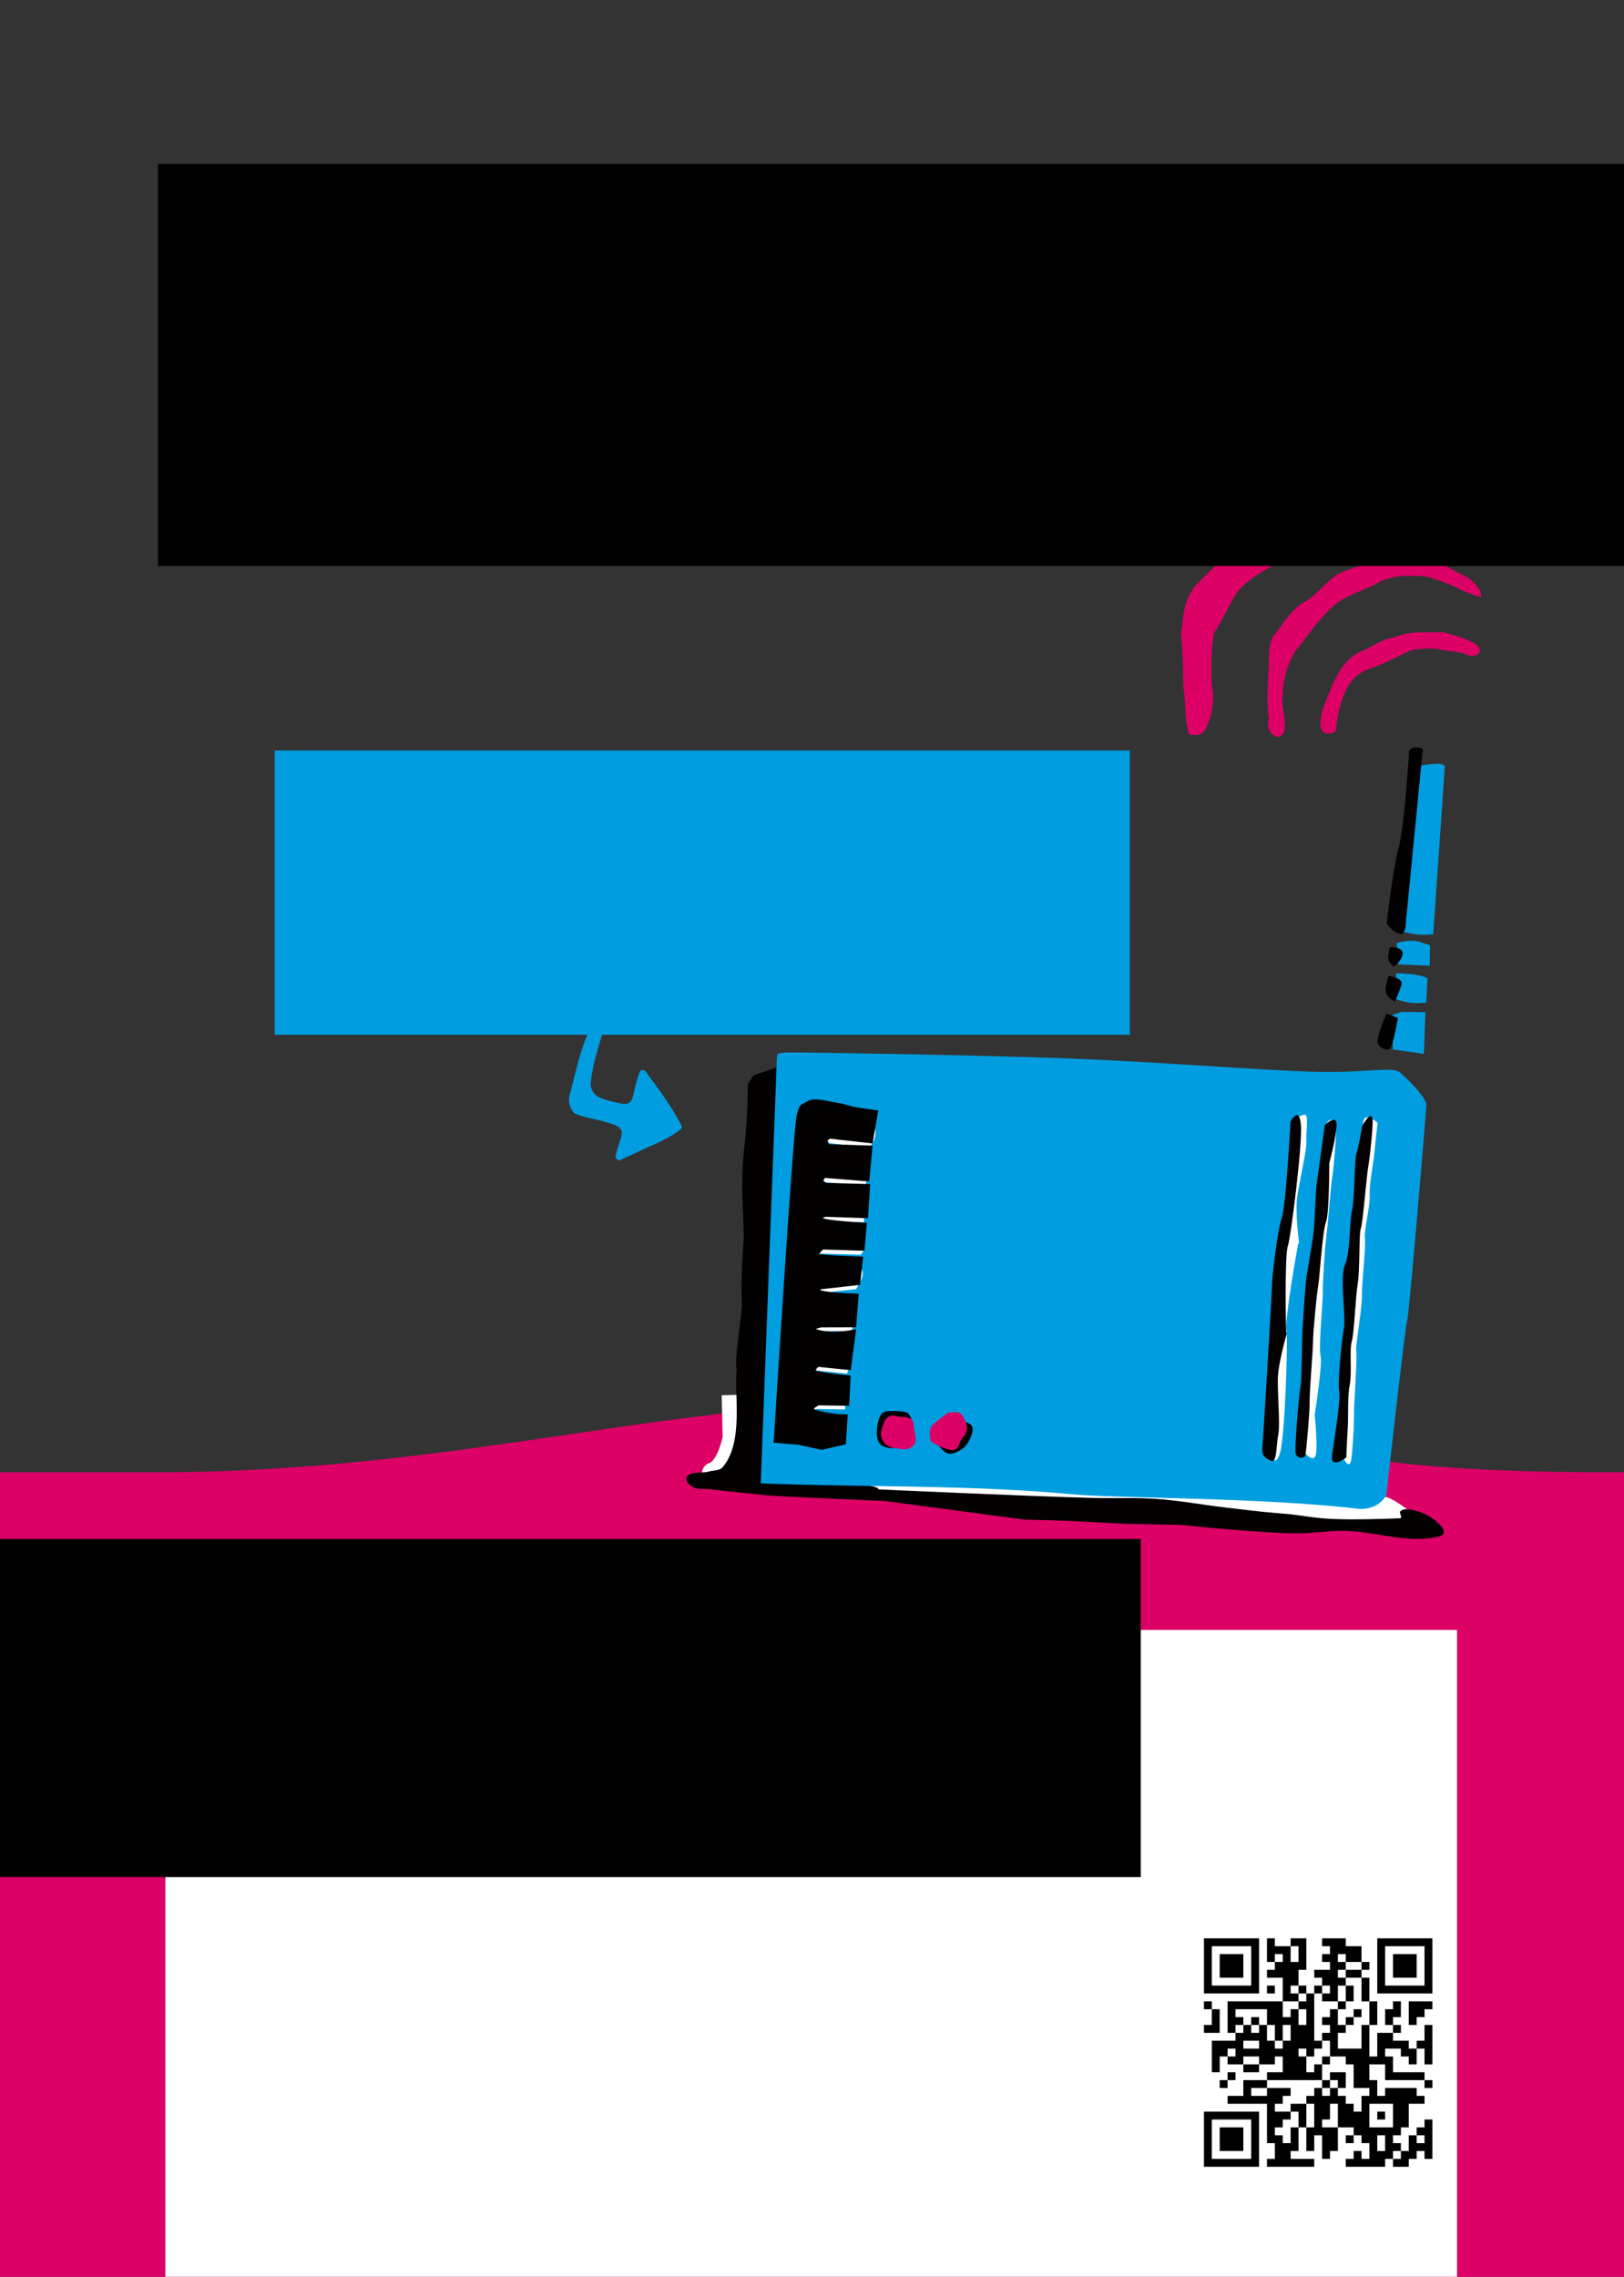 <?xml version="1.0" encoding="UTF-8" standalone="no"?>
<!-- Created with Inkscape (http://www.inkscape.org/) -->

<svg
   xmlns:dc="http://purl.org/dc/elements/1.1/"
   xmlns:cc="http://creativecommons.org/ns#"
   xmlns:rdf="http://www.w3.org/1999/02/22-rdf-syntax-ns#"
   xmlns:svg="http://www.w3.org/2000/svg"
   xmlns="http://www.w3.org/2000/svg"
   xmlns:sodipodi="http://sodipodi.sourceforge.net/DTD/sodipodi-0.dtd"
   xmlns:inkscape="http://www.inkscape.org/namespaces/inkscape"
   width="379.134"
   height="531.496"
   id="svg9558"
   version="1.1"
   inkscape:version="0.48.5 r10040"
   sodipodi:docname="freifunk_karlsruhe_flyer_-_mach_mit_a6_02_rückseite.svg">
  <rect width="100%" height="100%" fill="#333333" stroke="none"/>
  <defs
     id="defs9560" />
  <sodipodi:namedview
     id="base"
     pagecolor="#ffffff"
     bordercolor="#666666"
     borderopacity="1.0"
     inkscape:pageopacity="0.0"
     inkscape:pageshadow="2"
     inkscape:zoom="1.4"
     inkscape:cx="196.87505"
     inkscape:cy="262.85714"
     inkscape:document-units="mm"
     inkscape:current-layer="layer8"
     showgrid="false"
     units="mm"
     showguides="true"
     inkscape:guide-bbox="true"
     inkscape:window-width="1428"
     inkscape:window-height="956"
     inkscape:window-x="262"
     inkscape:window-y="105"
     inkscape:window-maximized="0">
    <sodipodi:guide
       orientation="1,0"
       position="3.543,361.429"
       id="guide9747" />
    <sodipodi:guide
       orientation="0,1"
       position="50,527.953"
       id="guide9749" />
    <sodipodi:guide
       orientation="1,0"
       position="375.591,330"
       id="guide9751" />
    <sodipodi:guide
       orientation="0,1"
       position="95,3.543"
       id="guide9753" />
  </sodipodi:namedview>
  <g
     inkscape:label="Ebene 1"
     inkscape:groupmode="layer"
     id="layer1"
     transform="translate(0,-520.866)">
    <g
       style="display:inline"
       inkscape:label="Content"
       id="layer8"
       transform="translate(3.536,520.866)">
      <path
         sodipodi:nodetypes="csccccc"
         inkscape:connector-curvature="0"
         id="path3234"
         d="m 256.091,330.283 c -85.447,-11.761 -136.287,13.418 -223.813,13.418 l -35.82,0 0,187.795 379.148,0 0,-187.795 c -46.718,0 -61.723,-2.279 -119.515,-13.418 z"
         style="fill:#dc0067;fill-opacity:1;stroke:#7a7a7a icc-color(Gray-Tone, 50.814, 128.002, 128.002);stroke-width:0;stroke-linecap:butt;stroke-miterlimit:0;stroke-opacity:1;stroke-dasharray:none;stroke-dashoffset:71.963;display:inline" />
      <g
         transform="matrix(1.208,0.069,-0.068,1.191,140.419,-633.494)"
         id="g5772"
         style="display:inline">
        <g
           transform="translate(-43.398,0)"
           id="g3373">
          <g
             inkscape:transform-center-x="3.1175141"
             transform="matrix(1.061,-0.058,0.056,1.061,-56.389,-33.457)"
             inkscape:transform-center-y="-114.53849"
             id="g3342">
            <g
               transform="matrix(1,0.029,-0.028,1,11.301,-2.759)"
               inkscape:transform-center-y="-81.312228"
               inkscape:transform-center-x="18.819761"
               id="g3317">
              <path
                 inkscape:connector-curvature="0"
                 id="path7967"
                 d="m 124.736,792.397 0.415,7.685 c 0,0 -0.796,4.362 -2.354,4.916 -1.558,0.554 -1.835,3.462 0.692,3.669 2.527,0.208 126.768,4.05 126.768,4.05 l 1.108,-2.112 c 0,0 -3.635,-2.977 -5.504,-3.358 -1.869,-0.381 -109.598,-2.285 -109.598,-2.285 l -2.666,-13.051 z"
                 style="fill:#ffffff;fill-rule:evenodd;stroke:none" />
              <path
                 sodipodi:nodetypes="ccsscaaaasaaaaaaaccccccaaaaacccccc"
                 style="fill:#030002;fill-opacity:1;fill-rule:evenodd;stroke:none"
                 d="m 128.676,733.327 6.383,-2.415 c 0.541,0.446 -1.359,32.985 -1.369,36.585 -0.023,8.605 -1.665,37.2 -0.635,39.767 0.474,1.181 20.623,-0.1 20.673,1.54 0,0 25.801,0.373 38.703,0.32 3.928,-0.016 7.858,-0.346 11.783,-0.195 4.237,0.163 8.44,0.826 12.666,1.185 3.222,0.274 6.443,0.6 9.674,0.739 7.297,0.315 5.659,1.358 21.91,0.216 0.655,-0.046 -0.211,-0.949 0.06,-1.278 0.361,-0.438 1.09,-0.456 1.655,-0.403 1.963,0.182 3.95,1.087 5.391,2.433 0.481,0.449 1.122,1.109 0.932,1.739 -0.164,0.544 -0.949,0.679 -1.502,0.807 -5.432,1.254 -11.138,-0.786 -16.711,-0.654 -2.847,0.067 -5.664,0.674 -8.511,0.737 -7.021,0.155 -21.049,-0.89 -21.049,-0.89 l -9.808,0.139 -11.533,-0.223 -7.053,0.028 -25.417,-2.603 c -8.836,-0.109 -18.548,-0.208 -21.911,-0.376 0,0 -6.625,-0.47 -9.933,-0.765 -1.007,-0.09 -2.137,0.188 -3.019,-0.306 -0.595,-0.333 -1.442,-0.977 -1.238,-1.628 0.425,-1.359 2.713,-0.865 4.062,-1.322 0.814,-0.275 1.897,-0.182 2.432,-0.854 3.764,-4.736 1.626,-13.7 1.992,-18.038 -0.488,-1.785 0.372,-7.834 0.598,-11.881 -0.29,-3.088 -0.282,-7.29 -0.084,-12.201 -0.152,-6.052 -1.113,-9.777 -0.278,-18.67 0.208,-4.386 0.223,-7.512 0.12,-9.852 z"
                 id="path4148"
                 inkscape:connector-curvature="0" />
              <path
                 sodipodi:nodetypes="ccszzsssccscc"
                 style="fill:#009ee0;fill-opacity:1;fill-rule:evenodd;stroke:none"
                 d="m 132.789,730.494 0.07,-1.155 c 0,0 0.153,-0.292 1.892,-0.403 1.739,-0.111 34.963,-0.639 50.804,-0.542 15.841,0.097 34.164,1.012 44.227,1.015 10.063,0.003 14.663,-1.53 16.138,-0.362 1.475,1.169 5.008,4.521 4.98,5.857 -0.028,1.336 -1.878,38.424 -2.24,39.774 -0.362,1.349 -2.772,32.243 -2.772,32.243 -1.072,1.929 -2.713,2.529 -4.549,2.674 -17.761,-1.587 -44.741,-0.524 -52.429,-1.02 -18.228,-1.177 -38.392,-0.053 -56.58,-0.188 z"
                 id="path4152"
                 inkscape:connector-curvature="0" />
              <path
                 sodipodi:nodetypes="cccccc"
                 inkscape:connector-curvature="0"
                 id="path5598"
                 d="m 245.848,717.879 4.343,-0.087 -0.048,7.669 -5.649,-0.601 -0.256,-6.336 z"
                 style="fill:#009ee0;fill-opacity:1;fill-rule:evenodd;stroke:none" />
              <path
                 sodipodi:nodetypes="ccccc"
                 inkscape:connector-curvature="0"
                 id="path5600"
                 d="m 244.661,710.821 c 2.813,-0.061 4.615,0.202 5.697,0.697 l -0.072,4.495 c -1.446,0.184 -2.815,0.426 -5.762,-0.5 z"
                 style="fill:#009ee0;fill-opacity:1;fill-rule:evenodd;stroke:none" />
              <path
                 sodipodi:nodetypes="ccccc"
                 inkscape:connector-curvature="0"
                 id="path5602"
                 d="m 244.589,705.244 0.337,3.894 5.77,0.096 -0.072,-3.75 c -1.568,-0.47 -2.76,-1.271 -6.034,-0.24 z"
                 style="fill:#009ee0;fill-opacity:1;fill-rule:evenodd;stroke:none" />
              <path
                 sodipodi:nodetypes="ccccc"
                 inkscape:connector-curvature="0"
                 id="path5604"
                 d="m 245.407,703.104 c 1.642,0.235 2.781,0.71 5.745,0.313 L 252.282,672.55 c -0.238,-1.167 -3.568,-0.067 -5.457,-0.024 z"
                 style="fill:#009ee0;fill-opacity:1;fill-rule:evenodd;stroke:none" />
              <path
                 sodipodi:nodetypes="cccccccccccccccscccscccscccscccscccscccccccc"
                 inkscape:connector-curvature="0"
                 id="path7937"
                 d="m 142.622,739.477 4.215,0.915 3.854,0.458 c 0.334,1.648 1.043,3.258 -0.71,5.118 l -7.443,-0.61 -0.96,0.694 0.64,1.345 7.679,0 c 1.183,1.893 0.026,3.724 -0.334,5.576 l -7.916,-0.388 -0.612,1.262 1.113,0.666 7.554,-0.042 -0.167,5.271 -7.262,-0.014 c 0,0 -1.795,0.541 -0.849,1.137 0.946,0.596 7.888,0.707 7.888,0.707 0.206,1.38 1.177,2.74 -0.209,4.161 l -7.262,0.014 c 0,0 -1.753,1.595 -0.598,1.831 1.155,0.236 7.582,0.236 7.582,0.236 1.521,1.099 0.52,2.7 -0.334,4.272 l -6.803,0.985 c 0,0 -1.224,0.791 0.167,1.179 1.391,0.388 6.399,0.402 6.399,0.402 l -0.236,5.187 -5.954,0.208 c 0,0 -3.241,0.804 -0.473,1.456 2.768,0.652 6.358,-0.194 6.358,-0.194 0.656,2.031 0.318,4.172 -0.626,6.38 l -5.593,-0.402 c 0,0 -1.836,1.401 -0.014,1.775 1.822,0.374 5.565,0.61 5.565,0.61 l -0.084,4.605 -5.133,0.083 c 0,0 -2.824,1.318 -0.028,1.956 2.796,0.638 4.925,0.541 4.925,0.541 l -0.125,2.471 -3.937,1.026 -4.174,-0.777 -2.784,-0.208 0.821,-31.723 0.981,-28.309 z"
                 style="fill:#ffffff;fill-opacity:1;fill-rule:evenodd;stroke:none" />
              <path
                 style="fill:#030002;fill-opacity:1;fill-rule:evenodd;stroke:#000000;stroke-width:1px;stroke-linecap:butt;stroke-linejoin:miter;stroke-opacity:1"
                 d="m 143.864,738.397 c 1.553,0.177 2.03,0.472 3.207,0.663 1.177,0.191 3.854,0.459 3.854,0.459 l -0.71,5.133 -7.443,-0.612 -0.96,0.696 0.64,1.349 7.679,0 -0.334,5.593 -7.916,-0.39 -0.612,1.266 1.113,0.668 7.554,-0.042 -0.167,5.286 -7.262,-0.014 c 0,0 -1.795,0.543 -0.849,1.141 0.946,0.598 7.888,0.71 7.888,0.71 l -0.209,4.174 -7.262,0.014 c 0,0 -1.753,1.6 -0.598,1.836 1.155,0.236 7.582,0.236 7.582,0.236 l -0.334,4.285 -6.803,0.988 c 0,0 -1.224,0.793 0.167,1.183 1.391,0.39 6.399,0.403 6.399,0.403 l -0.237,5.203 -5.954,0.209 c 0,0 -3.241,0.807 -0.473,1.461 2.768,0.654 6.358,-0.195 6.358,-0.195 l -0.626,6.399 -5.593,-0.403 c 0,0 -1.836,1.405 -0.014,1.781 1.822,0.376 5.565,0.612 5.565,0.612 l -0.084,4.619 -5.133,0.084 c 0,0 -2.824,1.322 -0.028,1.962 2.796,0.64 4.925,0.543 4.925,0.543 l -0.125,4.619 -3.937,1.029 -4.174,-0.779 -4.007,-0.209 c 0,0 1.707,-57.502 2.258,-59.8 0.552,-2.298 0.373,-1.391 1.491,-2.251 1.118,-0.861 3.609,-0.084 5.161,0.093 z"
                 id="path4150"
                 inkscape:connector-curvature="0"
                 sodipodi:nodetypes="zzcccccccccccccscccscccscccscccscccsccccczzz" />
              <path
                 style="color:#000000;fill:#030002;fill-opacity:1;fill-rule:evenodd;stroke:none;visibility:visible;display:inline;overflow:visible;enable-background:accumulate"
                 d="m 154.969,794.35 c 0,0 -1.057,-0.056 -1.516,1.322 -0.459,1.377 -0.723,4.201 0.612,5.036 1.336,0.835 4.786,0.612 5.245,-1.725 0.459,-2.337 0.014,-3.867 -0.723,-4.382 -0.737,-0.515 -3.617,-0.25 -3.617,-0.25 z"
                 id="path4158"
                 inkscape:connector-curvature="0" />
              <path
                 sodipodi:nodetypes="ccccccccccc"
                 inkscape:connector-curvature="0"
                 id="path4154"
                 d="m 155.887,795.124 c -0.741,0.035 -1.327,0.653 -1.534,1.332 -0.202,0.57 -0.372,1.153 -0.498,1.744 -0.156,1.321 0.86,2.65 2.174,2.855 0.57,0.097 1.149,0.131 1.722,0.212 0.542,0.061 1.121,-0.004 1.572,-0.334 0.423,-0.252 0.822,-0.651 0.846,-1.172 0.104,-1.017 -0.358,-1.975 -0.432,-2.977 -0.041,-0.437 -0.153,-0.925 -0.554,-1.172 -0.569,-0.38 -2.552,-0.262 -2.731,-0.386 -0.18,-0.068 -0.372,-0.108 -0.564,-0.102 z"
                 style="text-decoration:none;color:#000000;fill:#dc0067;fill-opacity:1;fill-rule:evenodd;stroke:none;visibility:visible;display:inline;overflow:visible;enable-background:accumulate" />
              <path
                 style="fill:#030002;fill-opacity:1;fill-rule:evenodd;stroke:none"
                 d="m 165.389,794.99 c -0.779,0.445 -2.017,1.975 -1.989,3.255 0.028,1.28 1.934,3.534 2.908,3.589 0.974,0.056 2.532,-0.876 3.088,-1.697 0.556,-0.821 1.53,-2.81 0.821,-3.645 -0.71,-0.835 -4.827,-1.502 -4.827,-1.502 z"
                 id="path4160"
                 inkscape:connector-curvature="0" />
              <path
                 style="fill:#dc0067;fill-opacity:1;fill-rule:evenodd;stroke:none"
                 d="m 165.946,794.267 c 1.95,-0.263 2.284,-0.228 3.021,1.177 0.738,1.405 0.562,2.336 -0.263,3.355 -0.826,1.019 -0.474,2.6 -2.248,2.301 -1.774,-0.299 -3.531,-1.423 -3.531,-1.423 0,0 -0.457,-1.634 -0.088,-2.512 0.369,-0.878 3.109,-2.898 3.109,-2.898 z"
                 id="path4156"
                 inkscape:connector-curvature="0" />
              <path
                 inkscape:connector-curvature="0"
                 id="path7931"
                 d="m 224.479,799.924 c 0,0 1.159,3.005 1.926,-0.376 0.767,-3.381 0.753,-20.923 0.393,-22.621 -0.36,-1.697 1.483,-14.886 1.612,-15.539 0.129,-0.654 0.22,-0.278 0.129,-0.807 -0.091,-0.529 -0.698,-4.702 -0.606,-7.234 0.092,-2.532 1.562,-9.196 1.399,-11.074 -0.163,-1.878 0.431,-5.342 -0.668,-4.883 -1.099,0.459 -1.848,0.737 -1.917,2.407 -0.069,1.669 -1.79,29.09 -1.946,30.036 -0.156,0.946 -0.249,10.058 0.26,12.256 0.509,2.198 -0.583,17.835 -0.583,17.835 z"
                 style="fill:#ffffff;fill-opacity:1;fill-rule:evenodd;stroke:none" />
              <path
                 style="fill:#030002;fill-opacity:1;fill-rule:evenodd;stroke:none"
                 d="m 226.346,738.719 c 0,0 1.433,-3.005 1.892,0.376 0.459,3.381 -1.155,20.923 -1.669,22.621 -0.515,1.697 0.125,14.886 0.195,15.54 0.07,0.654 0.195,0.278 0.056,0.807 -0.139,0.529 -1.127,4.702 -1.266,7.234 -0.139,2.532 0.723,9.196 0.39,11.074 -0.334,1.878 -0.056,5.342 -1.113,4.883 -1.057,-0.459 -1.781,-0.737 -1.697,-2.407 0.084,-1.669 0.863,-29.09 0.793,-30.036 -0.07,-0.946 0.668,-10.058 1.377,-12.256 0.71,-2.198 1.043,-17.835 1.043,-17.835 z"
                 id="path4162"
                 inkscape:connector-curvature="0" />
              <path
                 inkscape:connector-curvature="0"
                 id="path7933"
                 d="m 230.765,799.493 c 0,0 2.173,2.56 2.18,-0.417 0.007,-2.977 -0.518,-6.525 -0.518,-6.525 0,0 1.17,-9.474 0.731,-10.921 -0.438,-1.447 0.128,-10.712 0.039,-11.714 -0.09,-1.002 0.092,-8.333 0.315,-10.323 0.223,-1.989 0.467,-9.084 0.744,-11.06 0.278,-1.975 0.511,-9.418 0.448,-9.947 -0.063,-0.529 -1.557,-0.779 -1.845,0.403 -0.289,1.183 -0.697,10.545 -0.599,12.062 0.098,1.516 -0.77,8.598 -0.906,10.545 -0.136,1.948 -0.394,6.608 -0.468,8.639 -0.074,2.031 0.337,7.596 0.253,9.891 -0.084,2.295 -0.531,6.886 -0.521,8.458 0.01,1.572 0.146,10.907 0.146,10.907 z"
                 style="fill:#ffffff;fill-opacity:1;fill-rule:evenodd;stroke:none" />
              <path
                 style="fill:#030002;fill-opacity:1;fill-rule:evenodd;stroke:none"
                 d="m 232.592,739.15 c 0,0 2.407,-2.56 2.142,0.417 -0.264,2.977 -1.113,6.525 -1.113,6.525 0,0 0.306,9.474 -0.264,10.921 -0.57,1.447 -0.849,10.712 -1.029,11.714 -0.181,1.002 -0.668,8.333 -0.626,10.323 0.042,1.989 -0.362,9.084 -0.264,11.06 0.097,1.975 -0.348,9.418 -0.459,9.947 -0.111,0.529 -1.628,0.779 -1.809,-0.403 -0.181,-1.183 0.264,-10.545 0.501,-12.062 0.236,-1.516 0.014,-8.598 0.056,-10.545 0.042,-1.948 0.209,-6.608 0.32,-8.639 0.111,-2.031 1.029,-7.596 1.155,-9.891 0.125,-2.295 0.097,-6.886 0.25,-8.458 0.153,-1.572 1.141,-10.907 1.141,-10.907 z"
                 id="path4164"
                 inkscape:connector-curvature="0" />
              <path
                 inkscape:connector-curvature="0"
                 id="path7935"
                 d="m 237.549,799.549 c 0,0 1.6,3.965 1.844,0.376 0.244,-3.589 0.217,-7.109 0.153,-8.236 -0.064,-1.127 0.304,-10.197 0.061,-11.046 -0.243,-0.849 0.795,-7.652 0.692,-10.183 -0.103,-2.532 0.482,-9.098 0.22,-10.656 -0.261,-1.558 0.773,-5.732 0.614,-7.958 -0.159,-2.226 0.489,-5.815 0.612,-7.93 0.123,-2.115 0.401,-5.467 0.401,-5.467 0,0 -2.658,-2.435 -2.622,0.376 0.036,2.81 0.353,10.17 -0.156,11.783 -0.509,1.614 -0.693,9.432 -0.572,11.616 0.121,2.184 -1.944,9.418 -1.234,11.7 0.71,2.282 -0.205,8.041 0.046,10.017 0.251,1.975 -0.746,9.71 -0.499,10.503 0.248,0.793 0.439,5.106 0.439,5.106 z"
                 style="fill:#ffffff;fill-opacity:1;fill-rule:evenodd;stroke:none" />
              <path
                 style="fill:#030002;fill-opacity:1;fill-rule:evenodd;stroke:none"
                 d="m 239.381,739.095 c 0,0 1.962,-3.965 1.878,-0.376 -0.084,3.589 -0.431,7.109 -0.598,8.236 -0.167,1.127 -0.626,10.197 -0.946,11.046 -0.32,0.849 0.097,7.652 -0.236,10.183 -0.334,2.532 -0.348,9.098 -0.751,10.656 -0.403,1.558 0.25,5.732 -0.111,7.958 -0.362,2.226 -0.042,5.815 -0.111,7.93 -0.07,2.115 -0.097,5.467 -0.097,5.467 0,0 -2.88,2.435 -2.588,-0.376 0.292,-2.81 1.28,-10.17 0.918,-11.783 -0.362,-1.614 0.167,-9.432 0.487,-11.616 0.32,-2.184 -1.085,-9.418 -0.167,-11.7 0.918,-2.282 0.529,-8.041 0.96,-10.017 0.431,-1.975 0.139,-9.71 0.459,-10.503 0.32,-0.793 0.904,-5.106 0.904,-5.106 z"
                 id="path4166"
                 inkscape:connector-curvature="0" />
              <path
                 inkscape:connector-curvature="0"
                 id="path5590"
                 d="m 242.642,701.806 c 0.772,0.738 1.619,1.805 2.789,1.724 1.058,-0.783 0.522,-2.405 0.779,-3.556 0.668,-10.207 1.326,-20.414 1.985,-30.622 -1.042,-0.426 -2.838,-0.35 -2.48,1.225 -0.305,5.388 -0.355,10.807 -1.147,16.153 -1.095,4.952 -1.475,10.034 -1.927,15.075 z"
                 style="fill:#030002;fill-opacity:1;fill-rule:evenodd;stroke:none" />
              <path
                 inkscape:connector-curvature="0"
                 id="path5592"
                 d="m 243.363,706.061 c 0,0 -0.096,0.385 -0.24,1.587 -0.144,1.202 1.082,1.947 1.082,1.947 0,0 1.466,-1.106 1.514,-2.428 0.048,-1.322 -2.356,-1.106 -2.356,-1.106 z"
                 style="fill:#030002;fill-opacity:1;fill-rule:evenodd;stroke:none" />
              <path
                 inkscape:connector-curvature="0"
                 id="path5594"
                 d="m 243.291,711.326 c -0.361,1.587 -0.745,2.452 -0.216,3.438 0.529,0.986 1.539,1.226 1.539,1.226 0,0 0.721,-1.827 1.082,-3.101 0.361,-1.274 -2.404,-1.563 -2.404,-1.563 z"
                 style="fill:#030002;fill-opacity:1;fill-rule:evenodd;stroke:none" />
              <path
                 inkscape:connector-curvature="0"
                 id="path5596"
                 d="m 243.147,718.297 c -0.433,0.913 -1.611,4.279 -1.49,5.289 0.12,1.01 2.019,1.923 2.5,0.793 0.481,-1.13 1.082,-5.361 1.082,-5.361 z"
                 style="fill:#030002;fill-opacity:1;fill-rule:evenodd;stroke:none" />
            </g>
            <g
               inkscape:transform-center-y="-27.693387"
               inkscape:transform-center-x="16.518311"
               transform="matrix(1.003,-0.048,0.046,1.003,-32.772,7.583)"
               id="g3295">
              <path
                 style="color:#000000;fill:#dc0067;fill-opacity:1;fill-rule:nonzero;stroke:none;stroke-width:0.833px;marker:none;visibility:visible;display:inline;overflow:visible;enable-background:accumulate"
                 d="m 199.564,671.289 c -0.686,-2.817 -0.271,-5.81 -0.639,-8.687 0.057,-3.272 0.209,-6.645 -0.034,-9.877 0.71,-3.126 0.418,-5.427 2.896,-8.542 5.81,-6 12.218,-9.374 18.65,-14.656 2.988,-2.235 5.679,-3.03 8.962,-4.78 2.64,-0.529 5.887,-0.24 8.553,-0.024 6.479,1.175 13.299,1.498 18.5,5.745 1.5,1.394 4.635,4.437 3.593,6.197 -2.744,1.123 -5.56,-0.697 -8.029,-1.834 -3.021,-1.514 -6.337,-1.986 -9.679,-2.6 -3.207,-1.02 -6.619,-2.1 -10.005,-0.878 -4.382,0.767 -7.641,4.093 -11.173,6.56 -3.938,3.226 -8.409,3.814 -11.786,7.706 -1.835,2.605 -2.669,4.672 -4.515,7.304 -0.619,2.681 -0.762,6.694 -0.774,9.455 0.45,2.745 -0.196,5.612 -1.466,8.057 -0.895,1.314 -1.745,1.018 -3.053,0.854 z"
                 id="path3249"
                 inkscape:connector-curvature="0"
                 sodipodi:nodetypes="cccccccccccccccccc" />
              <path
                 style="color:#000000;fill:#dc0067;fill-opacity:1;fill-rule:nonzero;stroke:none;stroke-width:0.833px;marker:none;visibility:visible;display:inline;overflow:visible;enable-background:accumulate"
                 d="m 215.602,653.866 c -1.243,1.957 -0.854,4.404 -1.2,6.601 -0.238,2.85 -0.604,5.724 -0.248,8.58 -1.08,1.779 1.431,4.998 2.671,2.409 0.534,-2.126 -0.437,-4.31 -0.025,-6.477 0.136,-2.895 1.051,-5.755 2.669,-8.16 2.672,-3.052 4.717,-6.121 7.971,-8.509 2.079,-1.44 5.467,-2.199 7.677,-3.425 2.077,-0.992 4.396,-1.049 6.643,-0.829 2.376,-0.049 4.442,1.172 6.561,2.057 1.643,0.889 3.285,1.901 5.117,2.285 0.084,-1.556 -1.596,-3.319 -3.037,-4.085 -1.945,-0.908 -3.934,-2.823 -6.082,-2.99 -2.446,-0.375 -4.847,-0.163 -7.269,-0.619 -2.632,0.159 -6.705,1.384 -9.065,2.236 -2.745,1.493 -4.193,4.012 -7.096,5.253 -2.523,1.802 -3.605,3.839 -5.287,5.673 z"
                 id="path3251"
                 inkscape:connector-curvature="0"
                 sodipodi:nodetypes="ccccccccccccccccc" />
              <path
                 style="color:#000000;fill:#dc0067;fill-opacity:1;fill-rule:nonzero;stroke:none;stroke-width:0.833px;marker:none;visibility:visible;display:inline;overflow:visible;enable-background:accumulate"
                 d="m 225.778,663.523 c -0.833,2.009 -2.69,5.28 -2.338,7.508 0.184,1.381 1.874,1.526 2.74,0.686 0.311,-2.889 1.089,-5.628 2.401,-7.808 1.325,-2.188 2.992,-3.016 5.15,-3.519 1.955,-0.689 4.716,-2.005 6.636,-2.769 1.616,-0.257 3.289,-0.225 4.899,-5.1e-4 1.713,0.595 3.628,0.455 5.254,1.324 1.162,0.744 3.099,-0.316 1.86,-1.596 -1.058,-1.204 -4.527,-2.232 -5.97,-2.76 -3.592,-0.01 -5.421,-0.648 -8.958,0.504 -2.555,0.341 -3.556,1.39 -5.937,2.24 -3.275,1.282 -4.525,3.889 -5.735,6.19 z"
                 id="path3253"
                 inkscape:connector-curvature="0"
                 sodipodi:nodetypes="ccccccccccccc" />
            </g>
          </g>
        </g>
      </g>
      <flowRoot
         transform="translate(318.457,40.413)"
         style="font-size:20px;font-style:normal;font-variant:normal;font-weight:bold;font-stretch:normal;text-align:start;line-height:125%;letter-spacing:0px;word-spacing:0px;writing-mode:lr-tb;text-anchor:start;fill:#000000;fill-opacity:1;stroke:none;display:inline;font-family:Asap;-inkscape-font-specification:Asap Bold"
         id="flowRoot4877"
         xml:space="preserve"><flowRegion
           id="flowRegion4879"><rect
             style="font-size:20px;font-style:normal;font-variant:normal;font-weight:bold;font-stretch:normal;text-align:start;line-height:125%;writing-mode:lr-tb;text-anchor:start;fill:#000000;font-family:Asap;-inkscape-font-specification:Asap Bold"
             y="-2.163"
             x="-285.105"
             height="93.881"
             width="366.317"
             id="rect4881" /></flowRegion><flowPara
           id="flowPara3209"
           style="font-size:30px;font-style:normal;font-variant:normal;font-weight:bold;font-stretch:normal;text-align:start;line-height:125%;writing-mode:lr-tb;text-anchor:start;fill:#000000;font-family:Asap;-inkscape-font-specification:Asap Bold">Mitmachen ist einfach:</flowPara><flowPara
           id="flowPara4901"
           style="font-size:30px;font-style:normal;font-variant:normal;font-weight:bold;font-stretch:normal;text-align:start;line-height:125%;writing-mode:lr-tb;text-anchor:start;fill:#000000;font-family:Asap;-inkscape-font-specification:Asap Bold" /></flowRoot>      <flowRoot
         xml:space="preserve"
         id="flowRoot3197"
         style="font-size:20px;font-style:normal;font-variant:normal;font-weight:bold;font-stretch:normal;text-align:start;line-height:125%;letter-spacing:0px;word-spacing:0px;writing-mode:lr-tb;text-anchor:start;color:#000000;fill:#009ee0;fill-opacity:1;fill-rule:nonzero;stroke:none;marker:none;visibility:visible;display:inline;overflow:visible;enable-background:accumulate;font-family:Asap;-inkscape-font-specification:Asap Bold"
         transform="translate(345.7,177.368)"><flowRegion
           id="flowRegion3199"><rect
             id="rect3201"
             width="199.632"
             height="66.354"
             x="-285.105"
             y="-2.163"
             style="font-size:20px;font-style:normal;font-variant:normal;font-weight:bold;font-stretch:normal;text-align:start;line-height:125%;letter-spacing:0px;writing-mode:lr-tb;text-anchor:start;color:#000000;fill:#009ee0;fill-opacity:1;fill-rule:nonzero;stroke:none;marker:none;visibility:visible;display:inline;overflow:visible;enable-background:accumulate;font-family:Asap;-inkscape-font-specification:Asap Bold" /></flowRegion><flowPara
           id="flowPara4185"
           style="font-size:20px;font-style:normal;font-variant:normal;font-weight:bold;font-stretch:normal;text-align:end;line-height:125%;letter-spacing:0px;writing-mode:lr-tb;text-anchor:end;color:#000000;fill:#009ee0;fill-opacity:1;fill-rule:nonzero;stroke:none;marker:none;visibility:visible;display:inline;overflow:visible;enable-background:accumulate;font-family:Asap;-inkscape-font-specification:Asap Bold">Du brauchst nur einen Freifunk-Route<flowSpan
   id="flowSpan3302"
   style="font-style:normal;text-align:end;line-height:125%;letter-spacing:1.31px;text-anchor:end;color:#000000;fill:#009ee0;fill-opacity:1;fill-rule:nonzero;stroke:none;marker:none;visibility:visible;display:inline;overflow:visible;enable-background:accumulate;-inkscape-font-specification:Asap Bold">r</flowSpan></flowPara></flowRoot>      <path
         sodipodi:nodetypes="sccccccccccccccccccccccccs"
         inkscape:connector-curvature="0"
         id="path3306"
         d="m 155.572,263.472 c -2.974,2.424 -6.634,3.713 -10.053,5.356 -1.473,0.693 -2.954,1.37 -4.431,2.057 -0.676,0.036 -1.098,-0.809 -0.823,-1.381 0.325,-1.825 1.3,-3.491 1.405,-5.362 -0.483,-1.139 -1.731,-1.632 -2.848,-1.924 -2.704,-0.915 -5.606,-1.161 -8.234,-2.314 -1.29,-1.279 -1.632,-3.361 -0.923,-5.018 1.229,-4.808 2.245,-9.715 4.305,-14.258 0.798,-1.892 1.517,-3.865 2.812,-5.488 0.696,-0.236 1.257,0.527 1.26,1.16 0.214,1.497 -0.474,2.91 -0.761,4.348 -1.201,4.049 -2.536,8.105 -2.936,12.331 -0.042,1.557 1.11,3 2.586,3.431 1.482,0.573 3.053,0.867 4.596,1.22 0.804,0.164 1.855,0.113 2.291,-0.704 0.581,-1.006 0.638,-2.202 0.965,-3.298 0.269,-1.215 0.613,-2.416 1.099,-3.564 0.426,-0.489 1.322,-0.265 1.523,0.333 2.881,3.988 5.905,7.915 8.132,12.323 0.081,0.241 0.15,0.509 0.035,0.751 z"
         style="fill:#009ee0;fill-opacity:1;stroke:none;display:inline" />
      <flowRoot
         xml:space="preserve"
         id="flowRoot4097"
         style="font-size:16px;font-style:normal;font-variant:normal;font-weight:normal;font-stretch:normal;text-align:start;line-height:125%;letter-spacing:0px;word-spacing:0px;writing-mode:lr-tb;text-anchor:start;fill:#ffffff;fill-opacity:1;stroke:none;display:inline;font-family:Asap;-inkscape-font-specification:Asap"
         transform="translate(314.364,355.028)"><flowRegion
           id="flowRegion4099"><rect
             id="rect4101"
             width="301.537"
             height="225.602"
             x="-279.287"
             y="25.475"
             style="font-size:16px;font-style:normal;font-variant:normal;font-weight:normal;font-stretch:normal;text-align:start;line-height:125%;writing-mode:lr-tb;text-anchor:start;fill:#ffffff;fill-opacity:1;font-family:Asap;-inkscape-font-specification:Asap" /></flowRegion><flowPara
           id="flowPara4115"
           style="font-size:14px;font-style:normal;font-variant:normal;font-weight:normal;font-stretch:normal;text-align:start;line-height:125%;writing-mode:lr-tb;text-anchor:start;fill:#ffffff;fill-opacity:1;font-family:Asap;-inkscape-font-specification:Asap">Lass' dir erklären, wie du deinen eigenen Router aufsetzt oder hol' dir einen fertigen bei uns zum Selbstkostenpreis von etwa 2<flowSpan
   id="flowSpan4105"
   style="font-weight:normal;letter-spacing:1.6px;-inkscape-font-specification:Asap">0</flowSpan><flowSpan
   style="font-weight:normal;letter-spacing:-0.02px;-inkscape-font-specification:Asap"
   id="flowSpan4107">€</flowSpan> ab. Genaueres erfährst du auf unserer Homepage.</flowPara><flowPara
           id="flowPara4163"
           style="font-size:14px;font-style:italic;font-variant:normal;font-weight:normal;font-stretch:normal;text-align:start;line-height:125%;writing-mode:lr-tb;text-anchor:start;fill:#ffffff;fill-opacity:1;font-family:Asap;-inkscape-font-specification:Asap" /><flowPara
           id="flowPara4183"
           style="font-size:14px;font-style:italic;font-variant:normal;font-weight:bold;font-stretch:normal;text-align:start;line-height:125%;writing-mode:lr-tb;text-anchor:start;fill:#ffffff;fill-opacity:1;font-family:Asap;-inkscape-font-specification:Asap Bold">freifunk-karlsruhe.de</flowPara><flowPara
           id="flowPara4181"
           style="font-size:14px;font-style:italic;font-variant:normal;font-weight:bold;font-stretch:normal;text-align:start;line-height:125%;writing-mode:lr-tb;text-anchor:start;fill:#ffffff;fill-opacity:1;font-family:Asap;-inkscape-font-specification:Asap Bold">info@freifunk-karlsruhe.de</flowPara></flowRoot>      <flowRoot
         style="font-size:40px;font-style:normal;font-weight:normal;line-height:125%;letter-spacing:0px;word-spacing:0px;fill:#000000;fill-opacity:1;stroke:none;font-family:Sans"
         id="flowRoot9717"
         xml:space="preserve"><flowRegion
           id="flowRegion9719"><rect
             y="359.259"
             x="-7.271"
             height="78.94"
             width="270.057"
             id="rect9721" /></flowRegion><flowPara
           id="flowPara9723" /></flowRoot>      <g
         id="g8565">
        <g
           style="display:inline"
           id="g3431"
           transform="matrix(0.874,0,0,0.874,36.678,73.372)">
          <rect
             y="431.256"
             x="273.078"
             height="66.002"
             width="66.002"
             id="rect3429"
             style="color:#000000;fill:#ffffff;fill-opacity:1;fill-rule:nonzero;stroke:none;marker:none;visibility:visible;display:inline;overflow:visible;enable-background:accumulate"
             rx="2.624"
             ry="2.624" />
        </g>
        <path
           inkscape:connector-curvature="0"
           id="path6774"
           d="m 277.536,452.485 0,1.839 0,1.839 0,1.839 0,1.839 0,1.839 0,1.839 0,1.839 1.839,0 1.839,0 1.839,0 1.839,0 1.839,0 1.839,0 1.839,0 0,-1.839 0,-1.839 0,-1.839 0,-1.839 0,-1.839 0,-1.839 0,-1.839 -1.839,0 -1.839,0 -1.839,0 -1.839,0 -1.839,0 -1.839,0 -1.839,0 z m 14.713,0 0,1.839 0,1.839 0,1.839 1.839,0 0,-1.839 1.839,0 0,1.839 -1.839,0 0,1.839 -1.839,0 0,1.839 1.839,0 1.839,0 0,1.839 0,1.839 0,1.839 1.839,0 1.839,0 0,-1.839 -1.839,0 0,-1.839 1.839,0 0,-1.839 0,-1.839 1.839,0 0,-1.839 0,-1.839 0,-1.839 0,-1.839 -1.839,0 -1.839,0 0,1.839 1.839,0 0,1.839 0,1.839 -1.839,0 0,-1.839 0,-1.839 -1.839,0 -1.839,0 0,-1.839 -1.839,0 z m 7.356,11.034 0,1.839 1.839,0 0,-1.839 -1.839,0 z m 1.839,1.839 0,1.839 -1.839,0 0,1.839 1.839,0 0,1.839 0,1.839 -1.839,0 0,-1.839 0,-1.839 -1.839,0 0,1.839 -1.839,0 0,-1.839 0,-1.839 -1.839,0 -1.839,0 -1.839,0 -1.839,0 -1.839,0 -1.839,0 -1.839,0 0,1.839 0,1.839 0,1.839 0,1.839 1.839,0 0,-1.839 1.839,0 0,-1.839 -1.839,0 0,-1.839 1.839,0 1.839,0 1.839,0 1.839,0 0,1.839 0,1.839 1.839,0 0,1.839 0,1.839 1.839,0 0,-1.839 0,-1.839 1.839,0 0,1.839 0,1.839 -1.839,0 0,1.839 -1.839,0 0,-1.839 -1.839,0 0,-1.839 0,-1.839 -1.839,0 0,1.839 -1.839,0 0,-1.839 -1.839,0 0,1.839 -1.839,0 0,1.839 -1.839,0 -1.839,0 -1.839,0 0,1.839 0,1.839 0,1.839 0,1.839 1.839,0 0,-1.839 0,-1.839 1.839,0 0,-1.839 1.839,0 0,1.839 -1.839,0 0,1.839 1.839,0 1.839,0 0,-1.839 1.839,0 1.839,0 0,1.839 1.839,0 1.839,0 0,-1.839 1.839,0 0,1.839 0,1.839 -1.839,0 -1.839,0 0,1.839 1.839,0 1.839,0 1.839,0 1.839,0 1.839,0 1.839,0 1.839,0 0,-1.839 0,-1.839 -1.839,0 0,1.839 -1.839,0 0,-1.839 0,-1.839 -1.839,0 0,-1.839 1.839,0 0,1.839 1.839,0 0,-1.839 1.839,0 0,-1.839 -1.839,0 0,-1.839 0,-1.839 0,-1.839 0,-1.839 0,-1.839 0,-1.839 -1.839,0 z m 1.839,0 1.839,0 0,-1.839 -1.839,0 0,1.839 z m 1.839,-1.839 1.839,0 0,1.839 -1.839,0 0,1.839 1.839,0 1.839,0 0,-1.839 0,-1.839 1.839,0 0,-1.839 -1.839,0 0,-1.839 1.839,0 0,-1.839 -1.839,0 0,-1.839 1.839,0 0,1.839 1.839,0 1.839,0 0,-1.839 0,-1.839 -1.839,0 -1.839,0 0,-1.839 -1.839,0 -1.839,0 -1.839,0 0,1.839 1.839,0 0,1.839 -1.839,0 0,1.839 1.839,0 0,1.839 -1.839,0 -1.839,0 0,1.839 1.839,0 0,1.839 z m 9.195,-5.517 0,1.839 1.839,0 0,-1.839 -1.839,0 z m 0,1.839 -1.839,0 -1.839,0 0,1.839 1.839,0 1.839,0 0,-1.839 z m 0,1.839 0,1.839 0,1.839 0,1.839 1.839,0 0,-1.839 0,-1.839 0,-1.839 -1.839,0 z m 1.839,5.517 0,1.839 0,1.839 0,1.839 1.839,0 0,-1.839 0,-1.839 0,-1.839 -1.839,0 z m 0,5.517 -1.839,0 0,1.839 0,1.839 0,1.839 -1.839,0 -1.839,0 -1.839,0 0,-1.839 0,-1.839 1.839,0 0,-1.839 -1.839,0 0,-1.839 0,-1.839 -1.839,0 0,1.839 -1.839,0 0,1.839 1.839,0 0,1.839 -1.839,0 0,1.839 1.839,0 0,1.839 0,1.839 1.839,0 1.839,0 0,1.839 1.839,0 0,1.839 0,1.839 0,1.839 1.839,0 1.839,0 0,1.839 -1.839,0 0,1.839 0,1.839 -1.839,0 0,-1.839 -1.839,0 0,-1.839 -1.839,0 0,-1.839 -1.839,0 0,1.839 -1.839,0 0,-1.839 -1.839,0 0,1.839 -1.839,0 0,1.839 1.839,0 0,1.839 0,1.839 0,1.839 -1.839,0 0,1.839 0,1.839 0,1.839 1.839,0 0,-1.839 0,-1.839 1.839,0 0,1.839 0,1.839 0,1.839 1.839,0 0,-1.839 1.839,0 0,-1.839 0,-1.839 0,-1.839 -1.839,0 -1.839,0 0,-1.839 1.839,0 0,-1.839 0,-1.839 1.839,0 0,1.839 0,1.839 0,1.839 1.839,0 1.839,0 0,1.839 1.839,0 0,1.839 1.839,0 0,1.839 0,1.839 -1.839,0 0,-1.839 -1.839,0 0,1.839 -1.839,0 0,1.839 1.839,0 1.839,0 1.839,0 1.839,0 1.839,0 0,-1.839 1.839,0 0,-1.839 1.839,0 0,-1.839 -1.839,0 0,-1.839 1.839,0 0,-1.839 1.839,0 0,-1.839 0,-1.839 0,-1.839 1.839,0 1.839,0 0,-1.839 -1.839,0 0,-1.839 -1.839,0 -1.839,0 -1.839,0 -1.839,0 0,1.839 -1.839,0 0,-1.839 0,-1.839 -1.839,0 0,-1.839 0,-1.839 1.839,0 1.839,0 0,1.839 0,1.839 1.839,0 1.839,0 1.839,0 1.839,0 1.839,0 0,-1.839 -1.839,0 -1.839,0 -1.839,0 -1.839,0 0,-1.839 0,-1.839 -1.839,0 0,-1.839 1.839,0 1.839,0 0,1.839 1.839,0 0,1.839 1.839,0 0,-1.839 0,-1.839 -1.839,0 0,-1.839 -1.839,0 -1.839,0 0,-1.839 -1.839,0 -1.839,0 0,1.839 0,1.839 0,1.839 -1.839,0 0,-1.839 0,-1.839 0,-1.839 0,-1.839 z m 5.517,1.839 1.839,0 0,-1.839 -1.839,0 0,1.839 z m 0,-1.839 0,-1.839 1.839,0 0,-1.839 0,-1.839 -1.839,0 0,1.839 -1.839,0 0,1.839 0,1.839 1.839,0 z m 5.517,5.517 1.839,0 0,1.839 0,1.839 1.839,0 0,-1.839 0,-1.839 0,-1.839 0,-1.839 0,-1.839 -1.839,0 0,1.839 0,1.839 -1.839,0 0,1.839 z m 1.839,7.356 0,1.839 1.839,0 0,-1.839 -1.839,0 z m -5.517,16.552 0,1.839 -1.839,0 0,1.839 1.839,0 1.839,0 0,-1.839 1.839,0 0,-1.839 1.839,0 0,1.839 1.839,0 0,-1.839 0,-1.839 0,-1.839 0,-1.839 0,-1.839 -1.839,0 0,1.839 -1.839,0 0,1.839 1.839,0 0,1.839 -1.839,0 0,-1.839 -1.839,0 0,1.839 0,1.839 -1.839,0 z m -11.034,-3.678 -1.839,0 0,1.839 1.839,0 0,-1.839 z m -11.034,-1.839 0,-1.839 0,-1.839 0,-1.839 -1.839,0 -1.839,0 0,1.839 1.839,0 0,1.839 0,1.839 1.839,0 z m -1.839,0 -1.839,0 0,1.839 0,1.839 -1.839,0 0,-1.839 -1.839,0 0,-1.839 1.839,0 0,-1.839 1.839,0 0,-1.839 -1.839,0 -1.839,0 0,-1.839 1.839,0 0,-1.839 1.839,0 0,-1.839 -1.839,0 -1.839,0 -1.839,0 0,1.839 -1.839,0 -1.839,0 0,-1.839 1.839,0 1.839,0 0,-1.839 -1.839,0 -1.839,0 -1.839,0 0,1.839 0,1.839 -1.839,0 -1.839,0 0,1.839 1.839,0 1.839,0 1.839,0 1.839,0 1.839,0 0,1.839 0,1.839 0,1.839 0,1.839 0,1.839 1.839,0 0,1.839 0,1.839 -1.839,0 0,1.839 1.839,0 1.839,0 1.839,0 1.839,0 1.839,0 1.839,0 0,-1.839 -1.839,0 -1.839,0 -1.839,0 0,-1.839 1.839,0 0,-1.839 0,-1.839 0,-1.839 z m 5.517,-9.195 1.839,0 0,-1.839 -1.839,0 0,1.839 z m 1.839,-1.839 1.839,0 0,1.839 1.839,0 0,-1.839 0,-1.839 -1.839,0 -1.839,0 0,1.839 z m 0,-5.517 -1.839,0 0,1.839 1.839,0 0,-1.839 z m 1.839,-11.034 1.839,0 0,-1.839 -1.839,0 0,1.839 z m 1.839,-1.839 1.839,0 0,-1.839 0,-1.839 -1.839,0 0,1.839 0,1.839 z m 0,5.517 1.839,0 0,-1.839 -1.839,0 0,1.839 z m 1.839,-1.839 1.839,0 0,-1.839 -1.839,0 0,1.839 z m -22.069,11.034 -1.839,0 -1.839,0 0,1.839 1.839,0 1.839,0 0,-1.839 z m -1.839,-9.195 1.839,0 0,-1.839 -1.839,0 0,1.839 z m 29.425,-20.23 0,1.839 0,1.839 0,1.839 0,1.839 0,1.839 0,1.839 0,1.839 1.839,0 1.839,0 1.839,0 1.839,0 1.839,0 1.839,0 1.839,0 0,-1.839 0,-1.839 0,-1.839 0,-1.839 0,-1.839 0,-1.839 0,-1.839 -1.839,0 -1.839,0 -1.839,0 -1.839,0 -1.839,0 -1.839,0 -1.839,0 z m -38.621,1.839 1.839,0 1.839,0 1.839,0 1.839,0 1.839,0 0,1.839 0,1.839 0,1.839 0,1.839 0,1.839 -1.839,0 -1.839,0 -1.839,0 -1.839,0 -1.839,0 0,-1.839 0,-1.839 0,-1.839 0,-1.839 0,-1.839 z m 40.46,0 1.839,0 1.839,0 1.839,0 1.839,0 1.839,0 0,1.839 0,1.839 0,1.839 0,1.839 0,1.839 -1.839,0 -1.839,0 -1.839,0 -1.839,0 -1.839,0 0,-1.839 0,-1.839 0,-1.839 0,-1.839 0,-1.839 z m -38.621,1.839 0,1.839 0,1.839 0,1.839 1.839,0 1.839,0 1.839,0 0,-1.839 0,-1.839 0,-1.839 -1.839,0 -1.839,0 -1.839,0 z m 40.46,0 0,1.839 0,1.839 0,1.839 1.839,0 1.839,0 1.839,0 0,-1.839 0,-1.839 0,-1.839 -1.839,0 -1.839,0 -1.839,0 z m -29.425,7.356 0,1.839 1.839,0 0,-1.839 -1.839,0 z m -14.713,3.678 0,1.839 1.839,0 0,-1.839 -1.839,0 z m 1.839,1.839 0,1.839 0,1.839 -1.839,0 0,1.839 1.839,0 1.839,0 0,-1.839 0,-1.839 0,-1.839 -1.839,0 z m 45.977,-1.839 0,1.839 0,1.839 0,1.839 1.839,0 0,-1.839 1.839,0 0,-1.839 1.839,0 0,-1.839 -1.839,0 -1.839,0 -1.839,0 z m -38.621,9.195 1.839,0 1.839,0 0,1.839 -1.839,0 -1.839,0 0,-1.839 z m -3.678,7.356 0,1.839 1.839,0 0,-1.839 -1.839,0 z m 0,1.839 -1.839,0 0,1.839 1.839,0 0,-1.839 z m 33.103,5.517 1.839,0 1.839,0 1.839,0 0,1.839 0,1.839 0,1.839 -1.839,0 -1.839,0 -1.839,0 0,-1.839 0,-1.839 0,-1.839 z m -38.621,1.839 0,1.839 0,1.839 0,1.839 0,1.839 0,1.839 0,1.839 0,1.839 1.839,0 1.839,0 1.839,0 1.839,0 1.839,0 1.839,0 1.839,0 0,-1.839 0,-1.839 0,-1.839 0,-1.839 0,-1.839 0,-1.839 0,-1.839 -1.839,0 -1.839,0 -1.839,0 -1.839,0 -1.839,0 -1.839,0 -1.839,0 z m 40.46,0 0,1.839 1.839,0 0,-1.839 -1.839,0 z m -38.621,1.839 1.839,0 1.839,0 1.839,0 1.839,0 1.839,0 0,1.839 0,1.839 0,1.839 0,1.839 0,1.839 -1.839,0 -1.839,0 -1.839,0 -1.839,0 -1.839,0 0,-1.839 0,-1.839 0,-1.839 0,-1.839 0,-1.839 z m 1.839,1.839 0,1.839 0,1.839 0,1.839 1.839,0 1.839,0 1.839,0 0,-1.839 0,-1.839 0,-1.839 -1.839,0 -1.839,0 -1.839,0 z m 36.782,1.839 1.839,0 0,1.839 0,1.839 -1.839,0 0,-1.839 0,-1.839 z"
           style="fill:#000000;fill-opacity:1;fill-rule:evenodd;stroke:none" />
      </g>
    </g>
  </g>
</svg>
